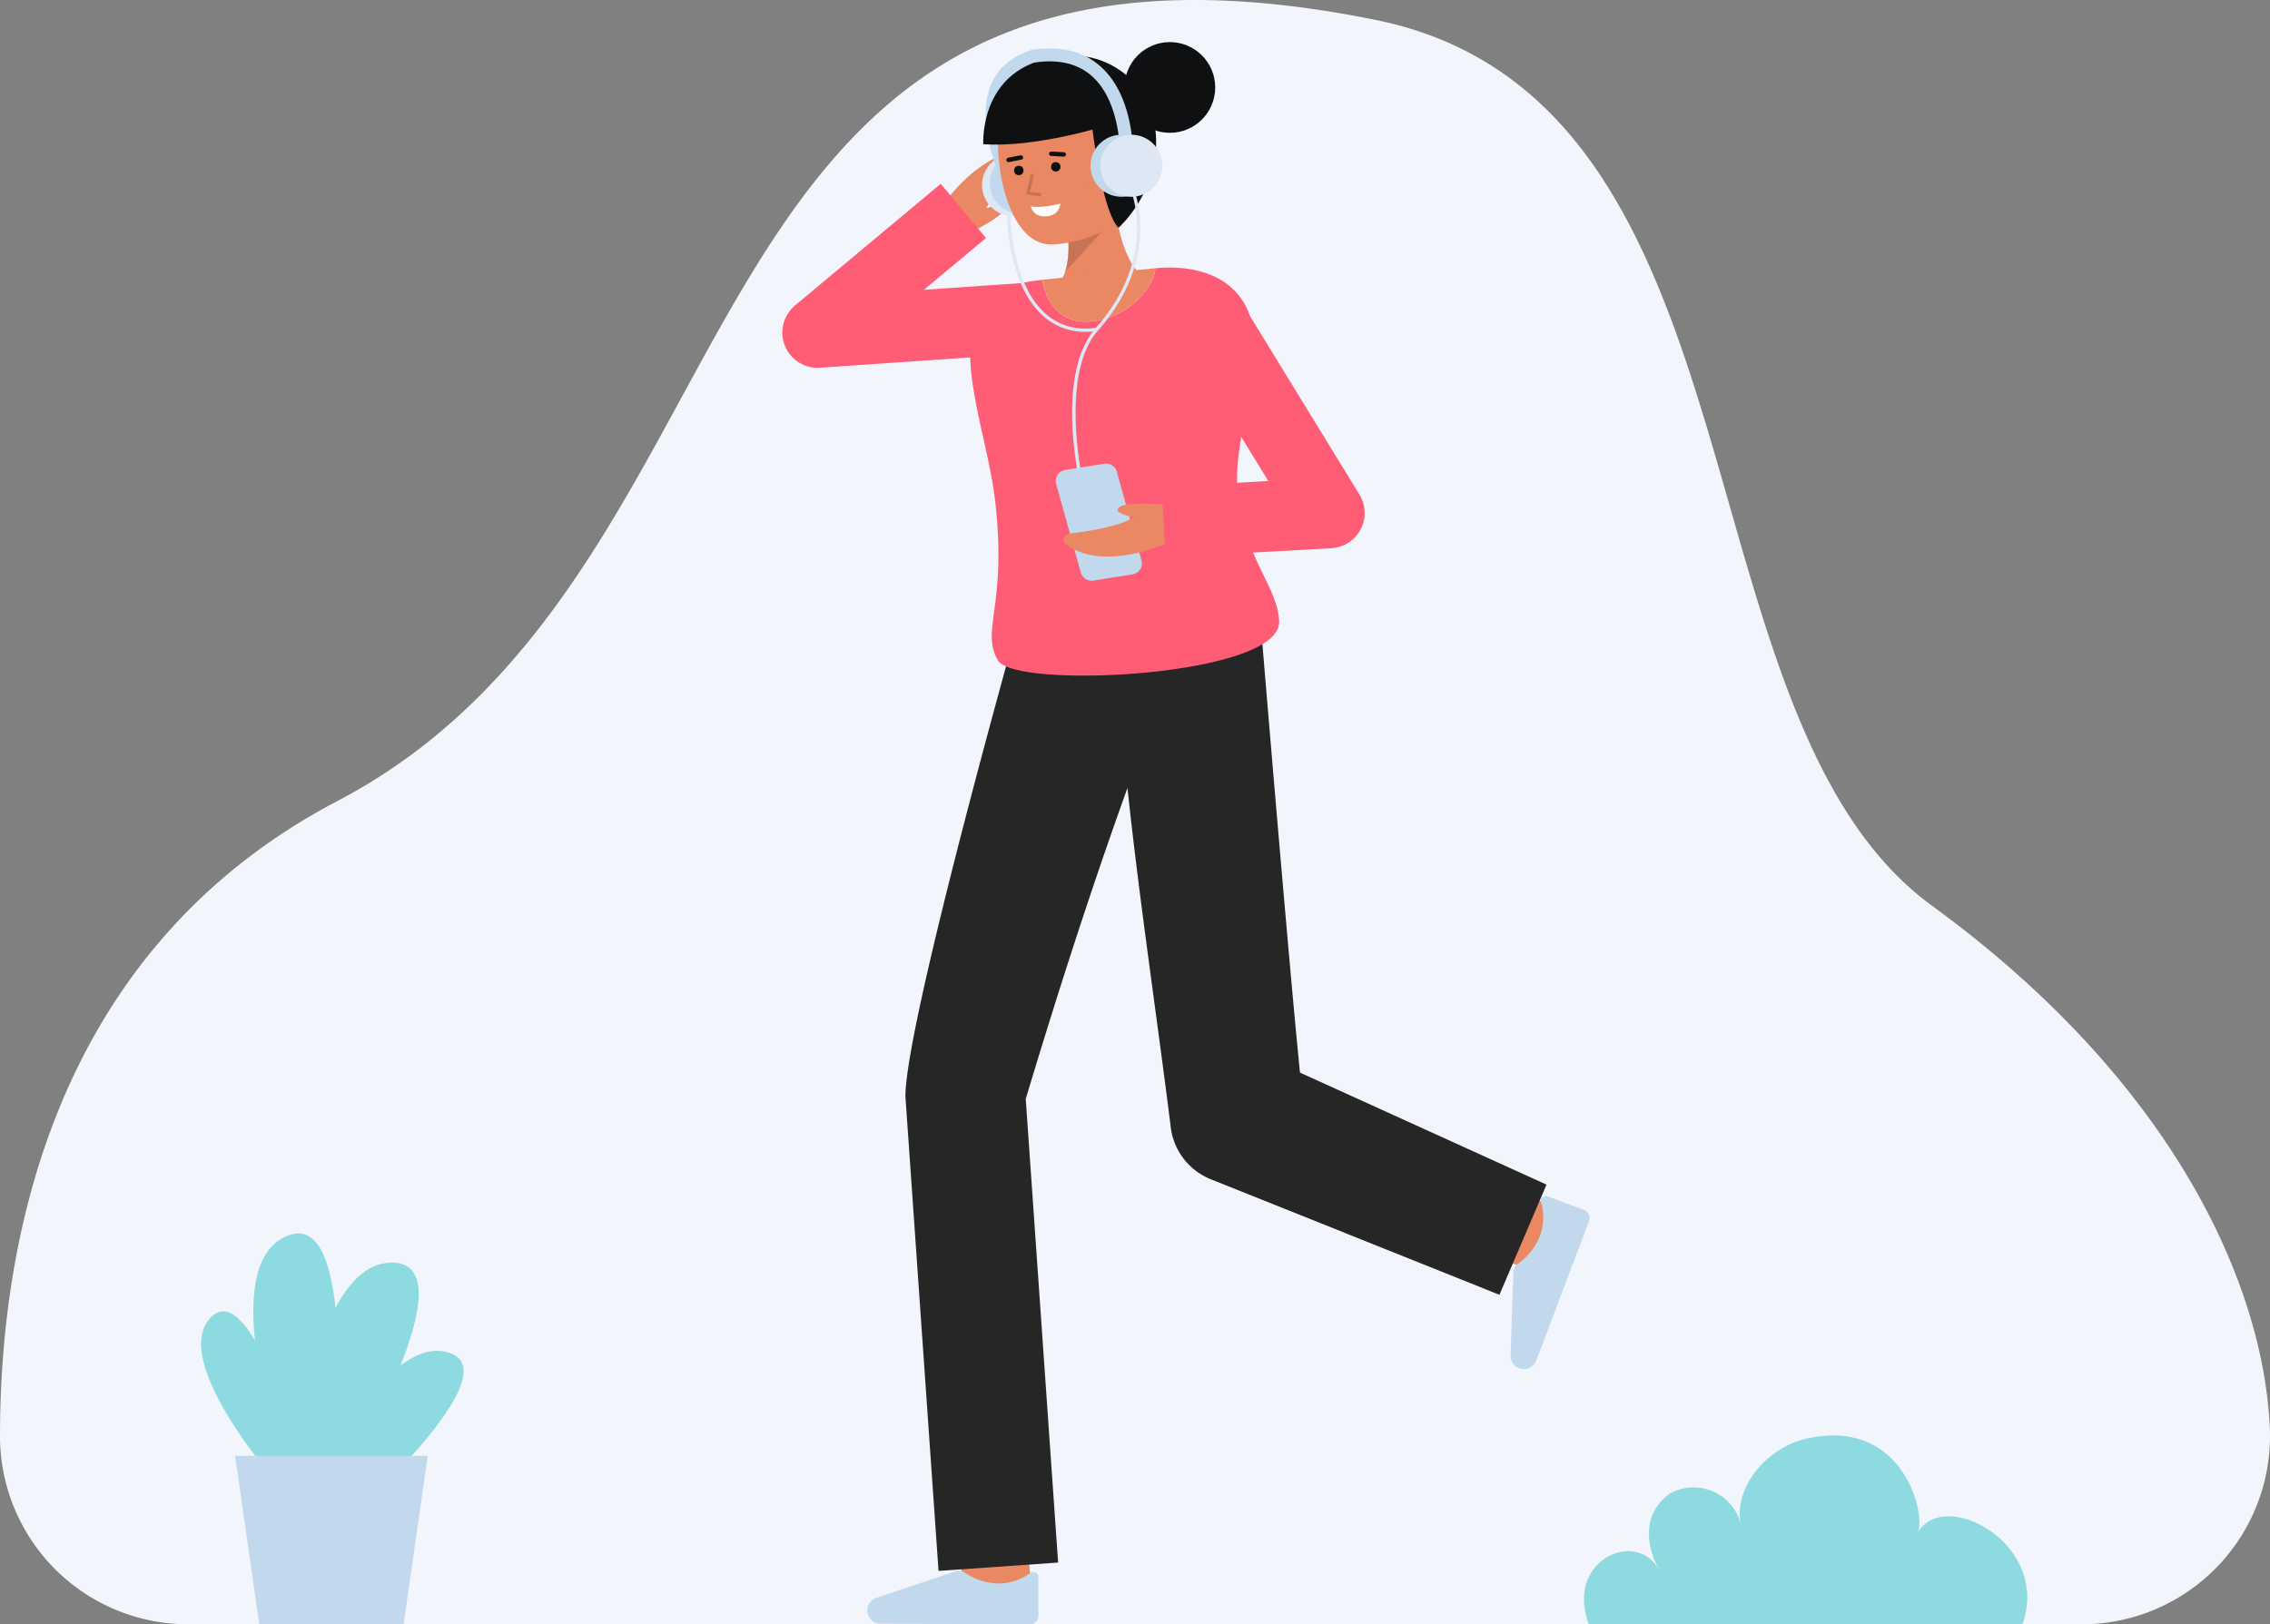 <svg id="Layer_1" data-name="Layer 1" xmlns="http://www.w3.org/2000/svg" viewBox="0 0 700.701 501.51">
  <rect x="0" y="0" width="700.701" height="501.51" fill="#808080" stroke="none"/>
  <path d="M642.586,501.51a58.115,58.115,0,0,0,58.057-60.687c-1.912-43.243-28.754-106.088-104.306-161.193C515.793,220.884,547.489,30.957,424.49,6.12c-221.84-44.8-181.836,168.615-320.311,241.186C16.032,293.5.006,383.887,0,443.487A58.077,58.077,0,0,0,58.112,501.51Z" fill="#f3f5fd"></path>
  <path d="M624.3,501.51H490.408c-7.343-19.845,14.721-29.631,21.736-16.771-4.184-7.671-5.3-17.394,3.394-23.654,9.109-4.961,20.075.711,21.754,9.686-2.234-11.951,8.4-23.861,20.242-26.568,30.384-6.946,37.158,24.179,34.4,29.072C599.964,459.016,633.144,476.614,624.3,501.51Z" fill="#8ddbe0"></path>
  <g>
    <path d="M299.094,72.235l.2-.463-4.905,3.268-3.226-11.879s12.159-18.029,27-16.59a1.888,1.888,0,0,1,.956,3.384c-4.581,3.456-12.516,9.872-14.649,14.315,2.152-.645,5.145-1.352,5.454-.4C310.738,66.37,301.575,70.583,299.094,72.235Z" fill="#E98862"></path>
    <circle cx="312.717" cy="57.137" r="9.584" fill="#dee8f5"></circle>
    <path d="M312.108,59.137a2,2,0,0,1-1.771-1.067c-.4-.766-9.837-18.913-4.442-31.869,2.191-5.263,6.471-8.9,12.721-10.806a2,2,0,0,1,1.168,3.827c-5.127,1.564-8.462,4.35-10.2,8.517-4.679,11.236,4.2,28.293,4.287,28.464a2,2,0,0,1-1.766,2.934Z" fill="#c1d8ed"></path>
    <circle cx="315.103" cy="56.44" r="9.584" fill="#c1d8ed"></circle>
    <path d="M297.412,490.69c-2.214-18.618-2.214-20.533-2.214-21.163h21c0-.063,0-.145,0-.245.075,1.555,1.134,11.035,2.073,18.928Z" fill="#E98862"></path>
    <path d="M475.546,393.308s-20.4-7.539-22.206-8.212l7.348-19.674c1.8.672,22.136,8.187,22.137,8.188Z" fill="#E98862"></path>
    <path d="M401.274,331.17c-3.708-36.841-12.162-139.093-12.162-139.093l-76.077,4.695s-33.554,119.642-33.554,141.757l10.226,146.5,36.91-2.576L316.625,339.3c9.67-32.164,20-64.341,31.4-96.009,3.691,34.715,9.035,70.194,13.3,104.237A19.922,19.922,0,0,0,373.744,364.1l89.1,35.679,14.534-34.026Z" fill="#262626"></path>
    <path d="M474.229,420.065a4.107,4.107,0,0,1-5.573,2.271h0a4.109,4.109,0,0,1-2.377-3.725l.877-25.762a3.464,3.464,0,0,1,1.3-2.579,19.1,19.1,0,0,0,7.2-9.555,17.03,17.03,0,0,0,.065-9.39,1.547,1.547,0,0,1,2.01-1.948l11.2,4.179a2.679,2.679,0,0,1,1.569,3.456Z" fill="#c1d8ed"></path>
    <path d="M271.826,501.323a4.108,4.108,0,0,1-4.076-4.427h0a4.106,4.106,0,0,1,2.658-3.529l24.443-8.187a3.464,3.464,0,0,1,2.872.319,19.1,19.1,0,0,0,11.468,3.4,17.031,17.031,0,0,0,8.82-3.222,1.547,1.547,0,0,1,2.528,1.2v11.953a2.678,2.678,0,0,1-2.689,2.678Z" fill="#c1d8ed"></path>
    <path d="M354.622,86.605s-8.343-2.645-10.423-23.67l-16.249-.047s5.154,18.25-1.721,25.6Z" fill="#E98862"></path>
    <g opacity="0.15">
      <path d="M328.741,84.015l11.234-12.371L329.7,73.409A28.753,28.753,0,0,1,328.741,84.015Z"></path>
    </g>
    <path d="M382.029,151.775c-2.067-20.9,14.526-49.511-2.7-63.633-5-4.1-13.14-6.257-22.714-5.319-.164,5.653-8.719,16.077-21.039,16.482-9.245.3-13.018-7.455-13.818-12.9-1.292.148-2.3.267-2.919.359-1.184.169-2.295.383-3.35.632l-30.282,2.084,19.153-15.99L290.387,56.75,245.415,94.3a10.9,10.9,0,0,0,6.984,19.271c.249,0,.5-.008.752-.026l46.327-3.189c.352,13.424,6.157,30.305,7.762,44.816,3.585,32.264-4.54,39.218.736,48.664,5.117,9.17,87.441,5.043,86.868-11.922C394.479,181.112,384.1,172.683,382.029,151.775Z" fill="#FF5D76"></path>
    <path d="M351.651,53.276c.058,6.483-2.285,13.06-7.459,16.1a40.509,40.509,0,0,1-18.574,6.047c-17.463,1.728-21.2-38.015-14.414-47.1s31.634-8.65,36.869,3.528C350.78,38.146,351.6,47.105,351.651,53.276Z" fill="#E98862"></path>
    <g>
      <circle cx="325.895" cy="51.5" r="1.449" fill="#0f1011"></circle>
      <circle cx="314.481" cy="52.629" r="1.449" fill="#0f1011"></circle>
      <path d="M311.334,50.053a.681.681,0,0,1-.13-1.349l3.768-.736a.681.681,0,1,1,.262,1.336l-3.768.736A.656.656,0,0,1,311.334,50.053Z" fill="#0f1011"></path>
      <path d="M328.379,48.366h-.039l-3.887-.217a.681.681,0,0,1,.076-1.359l3.887.217a.681.681,0,0,1-.037,1.36Z" fill="#0f1011"></path>
      <path d="M327.284,62.846s-5.161,1.515-9.084.9c0,0,.661,3.46,4.888,3.042S327.284,62.846,327.284,62.846Z" fill="#fff"></path>
    </g>
    <path d="M337.1,39.1c3.73,28.947,8.206,31.189,8.206,31.189s12.754-11.23,11.483-28.791C355.6,25.041,341.968,17.68,333.6,17.349c-31.788-1.257-30.086,27.164-30.086,27.164,16,1.14,37-5.438,37-5.438" fill="#0f1011"></path>
    <path d="M333.947,53.635a6.143,6.143,0,1,0,12.226-1.21,6.041,6.041,0,0,0-6.718-5.508C335.122,47.562,333.613,50.259,333.947,53.635Z" fill="#E98862"></path>
    <circle cx="361.104" cy="27.002" r="14.006" fill="#0f1011"></circle>
    <path d="M321.759,86.4c.8,5.447,4.572,13.2,13.818,12.9,12.319-.405,20.875-10.829,21.039-16.482l-.03,0C344.535,84.018,328.774,85.6,321.759,86.4Z" fill="#E98862"></path>
    <g opacity="0.15">
      <path d="M320.921,60.568a.4.4,0,0,1-.06,0l-3.623-.427a.5.5,0,0,1-.426-.616l1.339-5.435a.5.5,0,0,1,.97.238l-1.2,4.887,3.061.361a.5.5,0,0,1-.058,1Z"></path>
    </g>
    <path d="M347.731,51c-.03,0-.06,0-.089,0a2,2,0,0,1-1.911-2.084c.006-.169.616-17-8.571-25.316-4.332-3.921-10.276-5.373-17.676-4.313a2,2,0,1,1-.567-3.959c8.637-1.241,15.683.553,20.941,5.319,10.579,9.591,9.9,27.679,9.869,28.445A2,2,0,0,1,347.731,51Z" fill="#c1d8ed"></path>
    <circle cx="346.203" cy="51.18" r="9.584" fill="#c1d8ed"></circle>
    <circle cx="349.203" cy="51.18" r="9.584" fill="#dee8f5"></circle>
    <path d="M332.975,147.476c-.284-1.322-6.834-32.524,5.178-46.071,19.794-22.319,10.811-43.035,10.717-43.241l.912-.412c.1.213,9.36,21.494-10.881,44.317-11.675,13.167-5.017,44.878-4.948,45.2Z" fill="#dee8f5"></path>
    <path d="M335.215,102.458A19.21,19.21,0,0,1,322.2,97.729c-11.04-9.612-11.358-30.241-11.366-31.114l1-.01c0,.21.324,21.058,11.025,30.371,4.171,3.63,9.42,5.066,15.6,4.265l.129.992A26.243,26.243,0,0,1,335.215,102.458Z" fill="#dee8f5"></path>
    <path d="M337.48,179.258l12.122-1.934a3.427,3.427,0,0,0,2.761-4.305l-7.627-27.372a3.427,3.427,0,0,0-3.841-2.465l-12.122,1.934a3.427,3.427,0,0,0-2.761,4.3l7.627,27.372A3.427,3.427,0,0,0,337.48,179.258Z" fill="#c1d8ed"></path>
    <path d="M358.545,155.548l-.408.3,5.883-.366-3.167,11.894s-19.561,9.5-31.68.811a1.888,1.888,0,0,1,.87-3.407c5.7-.692,15.779-2.263,19.853-5.038-2.186-.521-5.13-1.41-4.92-2.388C345.529,154.783,355.57,155.734,358.545,155.548Z" fill="#E98862"></path>
    <path d="M359.79,172.105l-1.205-21.771,32.907-1.821-28.961-47.239,18.588-11.4,38.51,62.812a10.9,10.9,0,0,1-8.691,16.584Z" fill="#FF5D76"></path>
  </g>
  <g>
    <path d="M138.686,417.671c-5-1.636-10.132.2-15.042,3.935,6.468-16.33,9.136-31.08-1.92-31.745-7.736-.464-13.662,5.47-18.164,13.908-1.583-14.835-5.668-25.9-14.819-22.231-10.046,4.027-11.574,17.829-10.05,32.271-4.426-7.376-9.191-11.49-13.518-7.163-12.913,12.913,18.783,49.3,18.783,49.3h7.871l4.493,4.877c-.91,1.922-1.408,3.068-1.408,3.068l5.706,11.612S159.436,424.464,138.686,417.671Z" fill="#8ddbe0"></path>
    <polygon points="124.573 501.51 80.023 501.51 72.565 449.503 132.03 449.503 124.573 501.51" fill="#c1d8ed"></polygon>
  </g>
</svg>